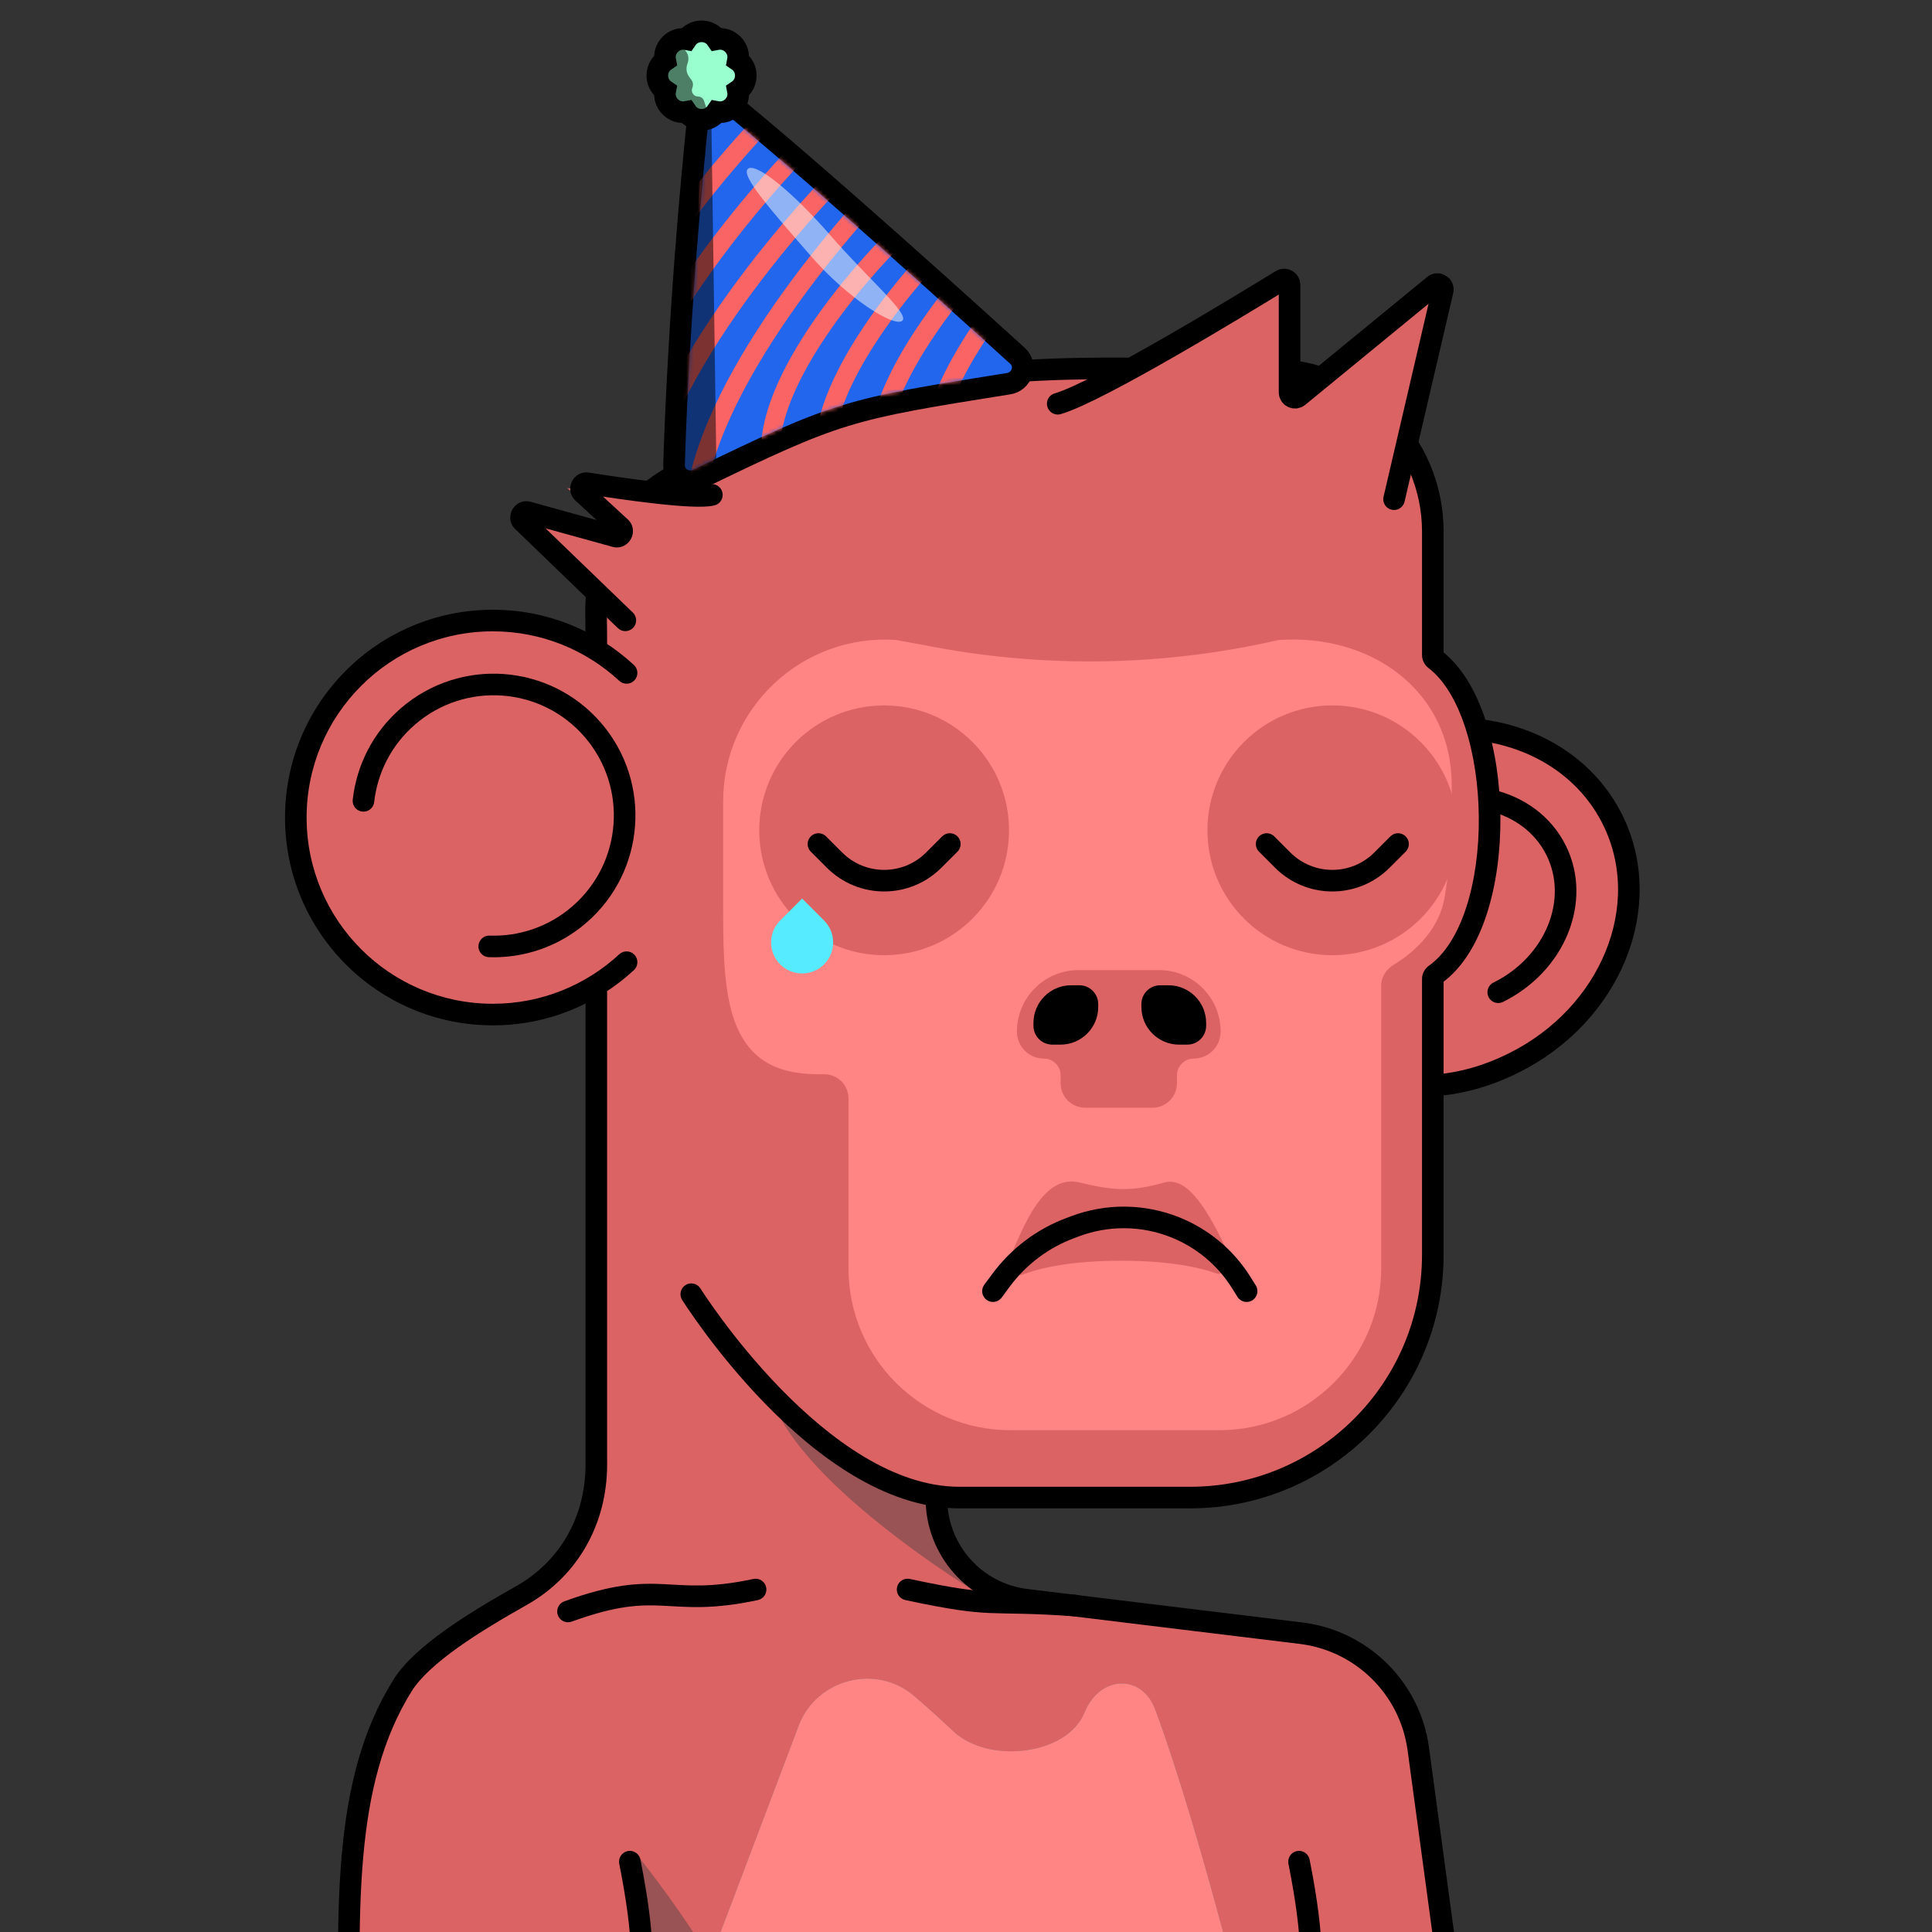 <svg fill="none" height="494" viewBox="0 0 494 494" width="494" xmlns="http://www.w3.org/2000/svg" xmlns:xlink="http://www.w3.org/1999/xlink"><rect x="0" y="0" width="494" height="494" fill="#333333" stroke="none"/><clipPath id="a"><path d="m0 0h494v494h-494z"/></clipPath><clipPath id="b"><path d="m0 0h494v494h-494z"/></clipPath><mask id="c" height="94" maskUnits="userSpaceOnUse" width="84" x="175" y="27"><path d="m257.529 95.367c-41.424 6.586-44.063 7.137-80.423 24.779-.928.45-2.027-.2-1.998-1.231.259-9.047 1.521-44.733 6.291-90.487.113-1.084 1.366-1.633 2.213-.947 22.758 18.429 64.84 56.576 74.678 65.525.855.778.38 2.181-.761 2.362z" fill="#ed2146"/></mask><g clip-path="url(#a)"><g fill="#dc6363"><path d="m151.787 169.726c0-34.294 1.293-37.041 31.375-53.508 38.171-20.895 95.491-24.85 133.152-21.585 38.643 3.35 50.046 16.354 50.046 39.216v184.905c0 34.294-28.491 62.095-62.785 62.095l-64.556 2.259c0 3.265 6.274 21.567 15.887 25.341 28.179 5.784 68.966 3.235 88.194 11.569 26.763 11.599 22.933 59.089 29.028 83.473-11.882 11.719-274.45 1.017-280.867 3.572-9.659 3.845 0-65.05 16.054-79.645-2.008-3.535 46.817-31.015 45.761-44.384-2.244-28.4-1.289-68.825-1.289-78.079z"/><path d="m379.469 195.256c0-23.99-20.327-36.057-44.26-34.398l-58.542 3.82-55.092-3.82c-23.932-1.659-44.26 17.308-44.26 41.298v17.298c0 22.863 18.534 41.397 41.397 41.397h1.697c3.429 0 6.209 2.78 6.209 6.209v53.764c0 22.863 18.534 46.227 41.397 46.227h37.544c22.863 0 44.847-22.674 44.847-45.537v-59.343c0-2.717 1.789-5.076 4.278-6.168 14.592-6.4 24.785-24.423 24.785-41.378z"/><path d="m75.639 209.042c0 27.821 22.553 50.374 50.374 50.374 13.072 0 24.981-4.979 33.935-13.144v-74.461c-8.954-8.165-20.863-13.144-33.935-13.144-27.821 0-50.374 22.553-50.374 50.375z"/><path d="m412.356 209.645c10.89 22.029-.499 49.882-25.439 62.211-11.719 5.793-23.653 7.128-34.876 4.631l-29.836-58.958c4.83-10.433 14.246-19.653 25.965-25.446 24.94-12.33 53.296-4.467 64.186 17.562z"/></g><path d="m366.528 277.546c6.948-.485 13.6-2.334 20.389-5.69 24.94-12.33 36.329-40.182 25.439-62.211-6.497-13.143-19.458-21.244-34.153-23.022" stroke="#000" stroke-linecap="round" stroke-width="5.52"/><path d="m383.091 253.71c14.53-7.182 21.165-23.409 14.821-36.242-3.337-6.75-9.601-11.217-16.903-12.89" stroke="#000" stroke-linecap="round" stroke-width="5.52"/><path d="m192.625 403.728c1.49-.32 2.958.629 3.277 2.119.32 1.491-.629 2.958-2.119 3.278zm-46.451 10.912c-1.433.521-3.016-.218-3.537-1.651-.521-1.432.218-3.016 1.651-3.536zm47.609-5.515c-11.83 2.537-18.192 1.738-24.301 1.446-5.81-.279-11.722-.144-23.308 4.069l-1.886-5.187c12.326-4.482 18.974-4.706 25.459-4.396 6.186.297 11.854 1.035 22.878-1.329z" fill="#000"/><path d="m232.643 403.728c-1.49-.32-2.957.629-3.277 2.119-.319 1.49.63 2.958 2.12 3.277zm42.076 9.557c1.521.109 2.842-1.034 2.951-2.555.11-1.52-1.034-2.841-2.554-2.95zm-43.233-4.161c23.081 4.951 20.399 2.517 43.233 4.161l.397-5.505c-23.845-1.717-19.846.801-42.473-4.052z" fill="#000"/><path d="m250.192 407.488s-49.122-29.679-53.554-52.592c21.487 26.919 37.478 26.919 40.726 26.919s12.828 25.673 12.828 25.673z" fill="#393c40" opacity=".4"/><path d="m204.242 441.186-20.075 53.066c-5.202 13.748 5.861 28.137 21.272 27.669l87.031-2.642c13.758-.418 23.653-12.622 20.265-25.258-4.636-17.29-11.176-40.255-17.334-56.853-3.493-9.418-14.287-8.658-18.073.658-4.513 11.109-24.699 13.24-33.591 4.829-3.309-3.131-6.7-6.16-9.961-8.972-9.796-8.443-25.066-4.307-29.534 7.503z" fill="#6c6e77"/><path d="m162.61 473.948s36.466 44.317 33.031 67.401c-11.319-32.53-26.401-37.845-29.464-38.925-3.064-1.079-3.567-28.476-3.567-28.476z" fill="#393c40" opacity=".4"/><path d="m179.701 117.66 1.197 2.486zm145.262-23.138v-2.76zm41.973 74.099-1.668 2.199zm.041 80.537 1.595 2.252zm-187.882 80.288c-.809-1.291-2.512-1.682-3.804-.873-1.291.809-1.682 2.512-.873 3.804zm-45.804 78.545 1.356 2.404zm-30.409 23.036 2.344 1.455zm-12.96 103.524 2.759-.083zm-2.713 1.599c.046 1.523 1.319 2.721 2.842 2.675 1.524-.047 2.721-1.319 2.675-2.843zm65.19-379.426-2.76.006zm-2.681 8.172c0 1.525 1.235 2.76 2.759 2.76s2.76-1.235 2.76-2.76zm5.519 88.906c0-1.524-1.236-2.76-2.76-2.76s-2.759 1.236-2.759 2.76zm25.661-133.656c57.529-27.702 86.486-22.864 144.065-22.864v-5.519c-57.262 0-87.582-4.941-146.459 23.411zm123.367 260.013h-58.972v5.52h58.972zm59.335-59.335c0 32.77-26.565 59.335-59.335 59.335v5.52c35.818 0 64.855-29.037 64.855-64.855zm-38.637-223.542c21.339 0 38.637 17.298 38.637 38.637h5.52c0-24.387-19.77-44.157-44.157-44.157zm40.305 73.538c3.892 2.952 7.109 8.256 9.364 15.137 2.237 6.825 3.43 14.909 3.493 23.04.063 8.133-1.005 16.189-3.199 22.964-2.21 6.824-5.462 12.053-9.544 14.945l3.19 4.504c5.443-3.855 9.209-10.351 11.605-17.748 2.411-7.446 3.534-16.108 3.468-24.707-.067-8.602-1.325-17.264-3.768-24.717-2.425-7.398-6.118-13.905-11.273-17.815zm-119.975 209.339c-16.76 0-33.191-12.228-45.77-25.168-6.212-6.389-11.33-12.789-14.896-17.597-1.782-2.402-3.172-4.4-4.114-5.793-.47-.697-.829-1.241-1.067-1.609-.12-.184-.209-.323-.268-.415-.029-.046-.051-.08-.065-.102-.007-.011-.012-.019-.015-.024-.001-.002-.002-.004-.003-.005s0 0-2.338 1.466c-2.339 1.465-2.339 1.466-2.338 1.467 0 0 .001.001.002.003s.003.005.006.009c.005.008.012.019.021.033.017.028.043.068.076.121.067.104.165.257.293.454.256.394.633.967 1.124 1.693.981 1.451 2.417 3.516 4.253 5.99 3.667 4.943 8.943 11.545 15.371 18.157 12.702 13.064 30.539 26.84 49.728 26.84zm-113.357 25.428c-5.943 3.351-12.402 7.158-18.023 11.165-5.558 3.962-10.578 8.312-13.376 12.819l4.689 2.911c2.193-3.533 6.454-7.36 11.891-11.236 5.374-3.831 11.625-7.522 17.53-10.851zm-31.399 23.984c-7.987 12.867-11.651 27.62-13.169 44.847-1.514 17.186-.907 37.065-.205 60.217l5.517-.167c-.706-23.255-1.294-42.773.186-59.565 1.476-16.751 4.996-30.558 12.36-42.421zm-13.373 105.064.046 1.515 5.517-.168-.046-1.514zm281.957-367.153v-31.563h-5.52v31.563zm-5.52 82.844v70.498h5.52v-70.498zm-185.096-135.153c-8.512 4.099-15.807 8.689-20.934 15.247-5.188 6.636-7.955 15.02-7.931 26.31l5.52-.012c-.022-10.31 2.477-17.421 6.759-22.898 4.344-5.555 10.723-9.697 18.98-13.674zm-28.865 41.557c.005 1.985.025 2.732.043 3.632.018.873.036 1.917.036 4.534h5.519c0-2.648-.017-3.731-.036-4.648-.019-.891-.038-1.597-.042-3.53zm5.598 217.711v-105.064h-5.519v105.064zm0-105.064v-15.575h-5.519v15.575zm210.145-22.471c-1.069.757-1.782 2.006-1.782 3.42h5.52c0 .479-.242.867-.548 1.084zm3.222-80.483c.293.222.516.603.516 1.059h-5.52c0 1.359.657 2.571 1.668 3.338zm-233.957 243.972c13.23-7.459 20.59-20.881 20.59-35.954h-5.519c0 13.198-6.386 24.721-17.782 31.146z" fill="#000"/><path d="m158.343 174.084c1.118 1.035 2.864.968 3.9-.151 1.035-1.119.967-2.865-.152-3.9zm3.748 73.966c1.119-1.035 1.187-2.781.152-3.9-1.036-1.119-2.782-1.187-3.9-.151zm-36.078 8.606c-26.297 0-47.615-21.318-47.615-47.615h-5.519c0 29.346 23.789 53.135 53.134 53.135zm-47.615-47.615c0-26.297 21.318-47.614 47.615-47.614v-5.52c-29.345 0-53.134 23.789-53.134 53.134zm47.615-47.614c12.482 0 23.837 4.799 32.33 12.657l3.748-4.051c-9.473-8.765-22.152-14.126-36.078-14.126zm32.33 82.572c-8.493 7.858-19.848 12.657-32.33 12.657v5.52c13.926 0 26.605-5.361 36.078-14.126z" fill="#000"/><path d="m125.186 239.231c-1.524-.052-2.801 1.141-2.852 2.664-.052 1.523 1.141 2.8 2.664 2.852zm-34.996-34.762c-.17 1.515.921 2.88 2.436 3.05 1.515.17 2.88-.921 3.05-2.436zm15.933-19.213c12.843-11.1 32.253-9.686 43.353 3.157l4.176-3.609c-13.093-15.15-35.988-16.817-51.138-3.725zm43.353 3.157c11.1 12.844 9.686 32.254-3.158 43.354l3.609 4.176c15.15-13.093 16.818-35.988 3.725-51.139zm-3.158 43.354c-6.097 5.269-13.666 7.717-21.132 7.464l-.188 5.516c8.801.299 17.74-2.591 24.929-8.804zm-50.643-26.684c.831-7.424 4.351-14.559 10.448-19.827l-3.609-4.177c-7.189 6.213-11.344 14.639-12.324 23.39z" fill="#000"/><path d="m239.424 383.103c0 13.21 9.859 24.342 22.972 25.938l70.238 8.55c15.574 1.896 27.908 14.062 30.016 29.609l13.9 102.513" stroke="#000" stroke-width="5.52"/><path d="m334.859 475.476c-.296-1.495-1.748-2.467-3.243-2.171s-2.467 1.748-2.171 3.243zm-2.462 40.521c0 1.524 1.235 2.76 2.759 2.76 1.525 0 2.76-1.236 2.76-2.76zm-2.952-39.449c4.002 20.222 2.952 25.75 2.952 39.449h5.519c0-13.534 1.072-19.658-3.057-40.521z" fill="#000"/><path d="m163.753 475.476c-.296-1.495-1.748-2.467-3.243-2.171s-2.468 1.748-2.172 3.243zm-2.463 40.521c0 1.524 1.236 2.76 2.76 2.76s2.76-1.236 2.76-2.76zm-2.952-39.449c4.003 20.222 2.952 25.75 2.952 39.449h5.52c0-13.534 1.072-19.658-3.057-40.521z" fill="#000"/><path d="m371.19 200.801c0-23.99-20.328-38.817-44.26-37.158-28.757 6.606-58.563 7.247-87.578 1.883l-10.187-1.883c-23.933-1.659-44.26 17.307-44.26 41.297v28.338c0 22.863 1.285 41.397 24.148 41.397h1.697c3.429 0 6.209 2.78 6.209 6.209v43.415c0 22.863 18.534 41.397 41.397 41.397h53.413c22.863 0 41.397-18.534 41.397-41.397v-72.342c0-2.159 1.289-4.111 3.134-5.232 4.248-2.579 11.484-8.191 13.06-17.177 2.264-12.903 1.83-28.747 1.83-28.747z" fill="#ff8585"/></g><circle cx="226.067" cy="212.305" fill="#dc6363" r="31.935"/><circle cx="340.668" cy="212.305" fill="#dc6363" r="31.935"/><path d="m209.269 215.814 4.114 4.113c7.005 7.006 18.363 7.006 25.368 0l4.114-4.113" stroke="#000" stroke-linecap="round" stroke-linejoin="round" stroke-width="5.52"/><path d="m323.87 215.814 4.113 4.113c7.006 7.006 18.364 7.006 25.369 0l4.114-4.113" stroke="#000" stroke-linecap="round" stroke-linejoin="round" stroke-width="5.52"/><path d="m312.112 263.778c0-8.685-7.041-15.726-15.726-15.726h-20.639c-8.685 0-15.726 7.041-15.726 15.726 0 3.81 3.089 6.899 6.899 6.899 2.358 0 4.27 1.912 4.27 4.27v2.012c0 3.469 2.812 6.281 6.281 6.281h17.191c3.469 0 6.281-2.812 6.281-6.281v-2.012c0-2.358 1.912-4.27 4.27-4.27 3.81 0 6.899-3.089 6.899-6.899z" fill="#dc6363"/><path d="m280.807 256.743c0-2.66-2.156-4.816-4.816-4.816h-2.109c-5.321 0-9.634 4.313-9.634 9.633v.729c0 2.66 2.157 4.816 4.817 4.816h2.109c5.32 0 9.633-4.312 9.633-9.633z" fill="#000"/><path d="m291.846 256.743c0-2.66 2.157-4.816 4.817-4.816h2.109c5.32 0 9.633 4.313 9.633 9.633v.729c0 2.66-2.157 4.816-4.817 4.816h-2.109c-5.32 0-9.633-4.312-9.633-9.633z" fill="#000"/><g clip-path="url(#b)"><path d="m204.242 441.186-20.075 53.066c-5.202 13.748 5.861 28.137 21.272 27.669l87.031-2.642c13.758-.418 23.653-12.622 20.265-25.258-4.636-17.29-11.176-40.255-17.334-56.853-3.493-9.418-14.287-8.658-18.073.658-4.513 11.109-24.699 13.24-33.591 4.829-3.309-3.131-6.7-6.16-9.961-8.972-9.796-8.443-25.066-4.307-29.534 7.503z" fill="#ff8585"/></g><circle cx="382.565" cy="253.933" fill="#000" r="1.662"/><path d="m178.31 122.629c18.216-8.838 27.771-13.286 37.913-16.379 10.16-3.098 20.963-4.854 41.738-8.157 3.202-.509 4.92-4.642 2.185-7.129-9.817-8.931-51.965-47.138-74.798-65.628-2.636-2.135-6.366-.344-6.694 2.806-4.78 45.845-6.045 81.605-6.305 90.695-.094 3.299 3.35 5.06 5.961 3.793z" fill="#2166ed" stroke="#000" stroke-width="5.52"/><g mask="url(#c)" stroke="#fb6464" stroke-width="4.83"><path d="m271.148 60.025c-10.924 10.579-32.772 36.429-32.772 55.196"/><path d="m257.349 60.025c-10.924 10.579-32.772 36.429-32.772 55.196"/><path d="m243.55 60.025c-10.924 10.579-32.772 36.429-32.772 55.196"/><path d="m229.752 60.025c-10.925 10.579-32.773 36.429-32.773 55.196"/><path d="m231.821 41.396c-18.168 17.72-54.505 61.019-54.505 92.453"/><path d="m218.022 41.396c-18.168 17.72-54.505 61.019-54.505 92.453"/><path d="m209.743 33.117c-18.168 17.72-54.505 61.019-54.505 92.452"/><path d="m201.464 24.837c-18.169 17.72-54.506 61.019-54.506 92.453"/></g><path d="m212.339 60.193c9.661 11.132 20.353 20.097 18.361 21.826s-13.756-5.486-23.417-16.618c-9.661-11.132-18.036-20.505-16.044-22.234s11.439 5.894 21.1 17.026z" fill="#fff" opacity=".5"/><path d="m183.18 119.36-1.38-94.867-10.694 98.662z" fill="#000" fill-opacity=".5"/><path d="m329.735 70.374s-47.31 29.415-59.277 32.857l85.994 24.409 13.358-57.266-40.075 32.857z" fill="#dc6363"/><path d="m270.458 103.231c10.452-3.006 47.865-25.825 57.17-31.555.922-.568 2.107.099 2.107 1.181v27.459c0 1.164 1.354 1.805 2.255 1.067l34.679-28.433c1.019-.836 2.518.097 2.218 1.381l-12.435 53.309" stroke="#000" stroke-linecap="round" stroke-width="5.52"/><path d="m145.041 124.815s30.917 3.214 36.988 1.726l-22.131 32.077-25.704-26.494 25.22 4.702z" fill="#dc6363"/><path d="m181.372 123.861c1.481-.363 2.975.543 3.338 2.023s-.543 2.974-2.023 3.337zm-19.558 32.771c1.097 1.059 1.129 2.806.07 3.902-1.058 1.097-2.806 1.128-3.902.07zm-26.829-25.651.735-2.66zm-1.326 2.322 1.916-1.985zm24.964 1.509 1.869-2.031zm-8.437-11.246.433-2.726zm32.501 5.655c-1.587.389-3.983.398-6.471.282-2.605-.122-5.69-.406-8.864-.765-6.356-.718-13.215-1.751-17.598-2.447l.865-5.451c4.354.692 11.119 1.709 17.352 2.414 3.12.352 6.071.622 8.502.736 2.549.119 4.189.045 4.899-.129zm-31.797-5.274 9.602 8.834-3.738 4.061-9.602-8.834zm5.695 15.869-22.336-6.176 1.471-5.319 22.336 6.176zm-21.01-8.498 26.239 25.314-3.832 3.972-26.24-25.315zm-1.326 2.322c1.379.382 2.356-1.329 1.326-2.322l-3.833 3.971c-3.089-2.98-.159-8.112 3.978-6.968zm26.243-.859c3.197 2.942.281 8.194-3.907 7.035l1.471-5.319c-1.396-.386-2.368 1.365-1.302 2.345zm-10.738-6.49c1.35.214 2.128-1.431 1.136-2.344l-3.738 4.061c-3.016-2.775-.6-7.814 3.467-7.168z" fill="#000"/><path d="m183.234 10.028c-1.826-2.694-5.871-2.694-7.697 0-3.195-.614-6.056 2.247-5.442 5.442-2.694 1.825-2.694 5.871 0 7.696-.614 3.196 2.247 6.056 5.442 5.442 1.826 2.694 5.871 2.694 7.697 0 3.195.614 6.056-2.247 5.442-5.442 2.694-1.825 2.694-5.871 0-7.696.614-3.196-2.247-6.056-5.442-5.442z" fill="#9affcf" stroke="#000" stroke-width="5.52"/><path d="m175.69 16.568.189-.61c.701-2.253-1.223-4.453-3.549-4.059-1.024.173-1.897.837-2.337 1.777l-2.37 5.054c-.418.891-.435 1.917-.048 2.822l2.364 5.523c.471 1.099 1.476 1.876 2.658 2.054l6.193.932c1.04.157 1.975-.649 1.975-1.7 0-.182-.029-.363-.085-.536l-.673-2.05c-.215-.655-.826-1.097-1.515-1.097-1.086 0-1.854-1.061-1.515-2.092l.127-.39c.191-.582.089-1.221-.275-1.713l-.62-.84c-.652-.883-.845-2.025-.519-3.073z" fill="#000" fill-opacity=".5"/><path d="m276.039 302.356c-9.164-2.215-14.137 10.464-18.362 20.668-.321.777 2.573 3.349 3.355 3.043 4.771-1.866 12.743-3.702 25.64-3.702 12.127 0 19.9 1.623 24.752 3.369.798.287 3.911-2.666 3.546-3.432-4.805-10.082-10.495-21.838-17.226-19.946-8.592 2.415-13.142 2.07-21.705 0z" fill="#dc6363"/><path d="m253.899 330.138 2.073-2.801c4.479-6.052 10.614-10.678 17.665-13.318l1.287-.482c8.227-3.081 17.305-2.994 25.471.244 7.019 2.782 12.965 7.735 16.969 14.136l1.39 2.221" stroke="#000" stroke-linecap="round" stroke-width="5.52"/><path d="m205.095 229.751 5.61 5.611c3.099 3.098 3.099 8.122 0 11.221-3.098 3.098-8.122 3.098-11.22 0-3.099-3.099-3.099-8.123 0-11.221z" fill="#57ebff"/></svg>